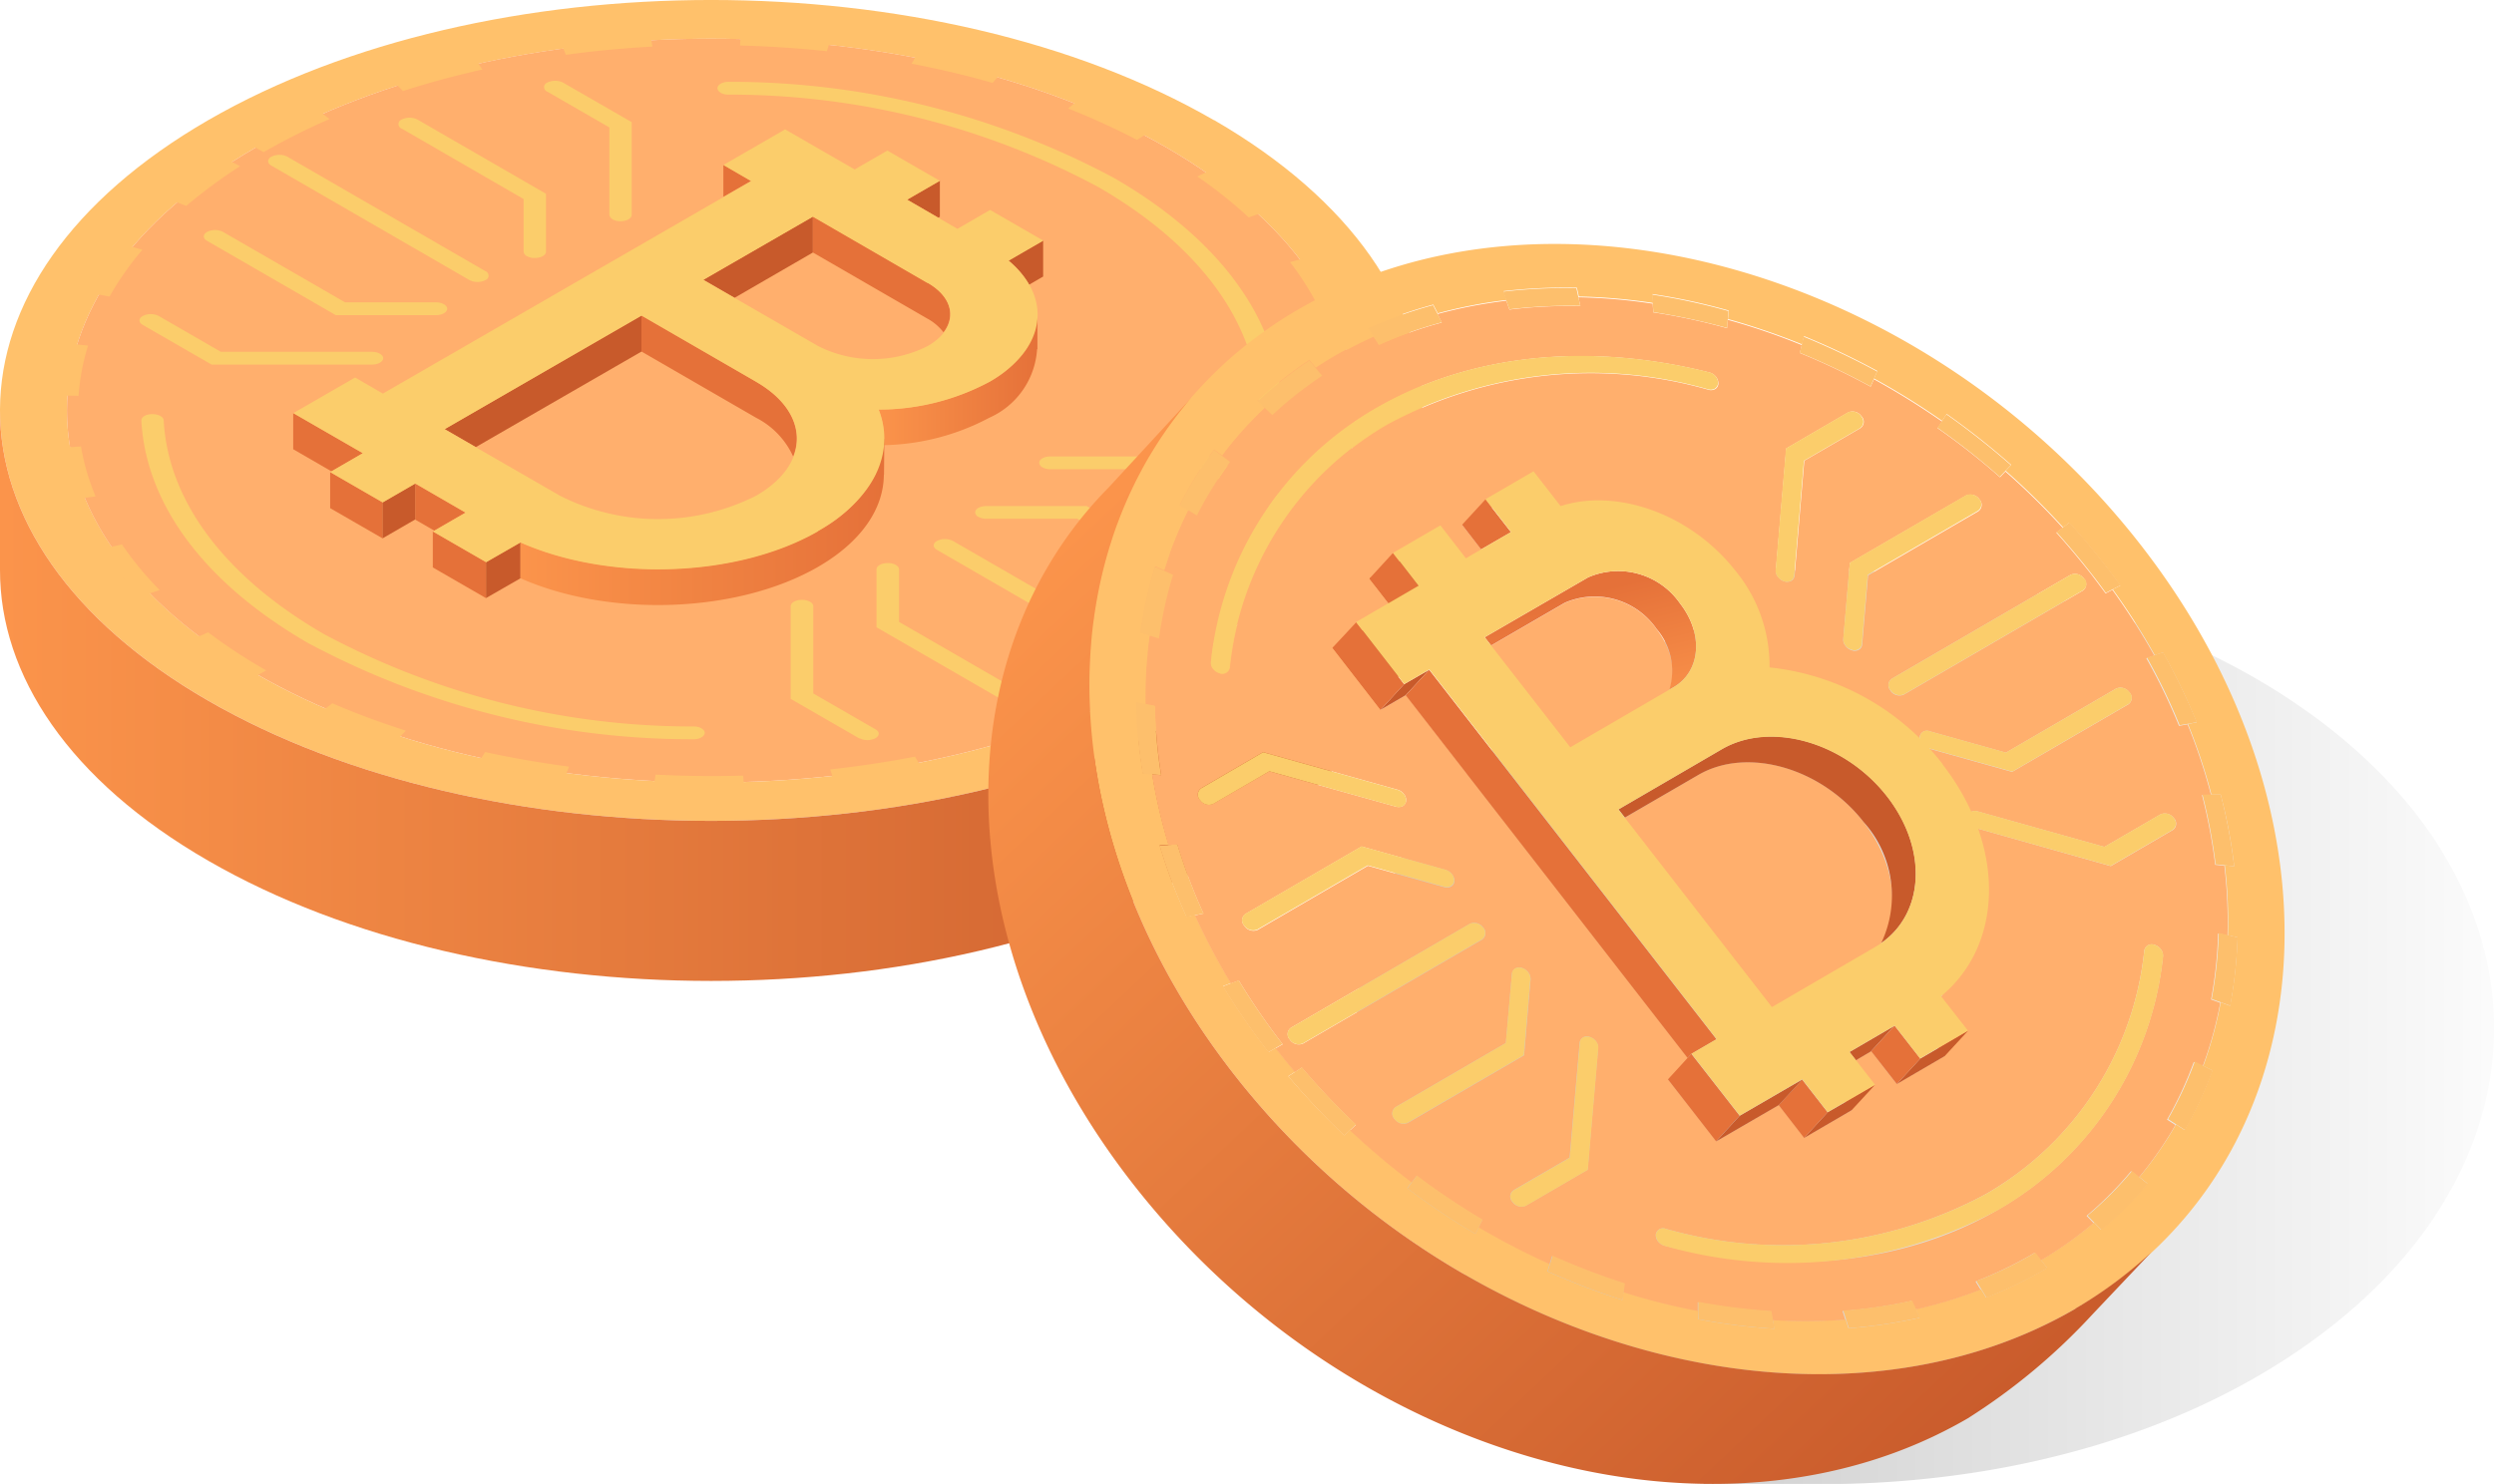 <svg xmlns="http://www.w3.org/2000/svg" xmlns:xlink="http://www.w3.org/1999/xlink" width="110.59" height="65.82" viewBox="0 0 110.59 65.82">
  <defs>
    <linearGradient id="linear-gradient" y1="0.5" x2="1" y2="0.5" gradientUnits="objectBoundingBox">
      <stop offset="0" stop-color="#fb944b"/>
      <stop offset="1" stop-color="#c85a2b"/>
    </linearGradient>
    <linearGradient id="linear-gradient-2" x1="0.001" y1="0.5" x2="1" y2="0.5" gradientUnits="objectBoundingBox">
      <stop offset="0" stop-color="#fb944b"/>
      <stop offset="1" stop-color="#e57139"/>
    </linearGradient>
    <linearGradient id="linear-gradient-3" x1="0" y1="0.5" y2="0.5" xlink:href="#linear-gradient-2"/>
    <linearGradient id="linear-gradient-4" y1="0.5" x2="1" y2="0.5" gradientUnits="objectBoundingBox">
      <stop offset="0.25" stop-opacity="0.2"/>
      <stop offset="1" stop-opacity="0"/>
    </linearGradient>
    <linearGradient id="linear-gradient-5" x1="0.017" y1="0.201" x2="0.79" y2="0.994" xlink:href="#linear-gradient"/>
    <linearGradient id="linear-gradient-6" x1="0.374" y1="0.226" x2="0.808" y2="1.188" gradientUnits="objectBoundingBox">
      <stop offset="0" stop-color="#e57139"/>
      <stop offset="1" stop-color="#fb944b"/>
    </linearGradient>
  </defs>
  <g id="Objects" transform="translate(0)">
    <g id="Front_coin" data-name="Front coin" transform="translate(0)">
      <g id="Grupo_80377" data-name="Grupo 80377">
        <g id="Grupo_80374" data-name="Grupo 80374">
          <g id="Grupo_80372" data-name="Grupo 80372" transform="translate(0)">
            <path id="Trazado_113608" data-name="Trazado 113608" d="M53.831,5.331c-12.309-7.109-32.28-7.109-44.6,0C3.1,8.878.015,13.518,0,18.165c-.015,4.676,3.059,9.352,9.235,12.913,12.316,7.109,32.28,7.109,44.6,0,6.154-3.554,9.235-8.216,9.235-12.877S59.986,8.886,53.831,5.324Zm-42.5,24.538C.182,23.431.182,12.986,11.333,6.548s29.25-6.446,40.4,0,11.158,16.883,0,23.329-29.243,6.438-40.4,0Z" transform="translate(0)" fill="#ffc16b"/>
            <path id="Trazado_113609" data-name="Trazado 113609" d="M12.441,7.187c11.158-6.446,29.25-6.446,40.4,0S64,24.07,52.841,30.515s-29.243,6.438-40.4,0S1.29,13.625,12.441,7.187Z" transform="translate(-1.108 -0.639)" fill="#ffaf6d"/>
            <g id="Grupo_80371" data-name="Grupo 80371" transform="translate(6.189 3.582)">
              <path id="Trazado_113610" data-name="Trazado 113610" d="M16,35.373c-4.567-2.637-7.189-6.14-7.393-9.862-.007-.16.2-.291.481-.291s.5.117.51.277c.189,3.576,2.717,6.941,7.1,9.476a34.6,34.6,0,0,0,16.409,4.1c.269,0,.488.138.481.291s-.233.284-.51.277A36.048,36.048,0,0,1,16,35.373Z" transform="translate(-8.528 -10.433)" fill="#fbcd6b"/>
              <path id="Trazado_113611" data-name="Trazado 113611" d="M67.817,19.314a.26.26,0,0,1-.146-.189c-.189-3.576-2.717-6.948-7.1-9.476a34.6,34.6,0,0,0-16.409-4.1c-.277,0-.488-.138-.481-.291s.233-.284.51-.277A36.048,36.048,0,0,1,61.269,9.248c4.567,2.637,7.189,6.14,7.393,9.862.007.16-.2.291-.481.291a.791.791,0,0,1-.364-.08Z" transform="translate(-18.055 -4.934)" fill="#fbcd6b"/>
              <path id="Trazado_113612" data-name="Trazado 113612" d="M65.779,38.387,56.995,33.31c-.2-.109-.2-.291,0-.4a.787.787,0,0,1,.7,0l8.784,5.069a.217.217,0,0,1,0,.408A.787.787,0,0,1,65.779,38.387Z" transform="translate(-21.632 -12.5)" fill="#fbcd6b"/>
              <path id="Trazado_113613" data-name="Trazado 113613" d="M59.516,31.3a.253.253,0,0,1-.146-.2c0-.16.219-.284.5-.284h4.443l5.7,3.292c.2.109.2.291,0,.4a.787.787,0,0,1-.7,0L63.9,31.378H59.865a.709.709,0,0,1-.35-.08Z" transform="translate(-22.318 -11.952)" fill="#fbcd6b"/>
              <path id="Trazado_113614" data-name="Trazado 113614" d="M63.416,28.278a.253.253,0,0,1-.146-.2c0-.16.218-.284.5-.284h7.109l3.044,1.755a.212.212,0,0,1,0,.4.787.787,0,0,1-.7,0l-2.753-1.588h-6.7a.709.709,0,0,1-.35-.08Z" transform="translate(-23.377 -11.131)" fill="#fbcd6b"/>
              <path id="Trazado_113615" data-name="Trazado 113615" d="M59.063,40.43l-5.7-3.292V34.574c0-.16.219-.284.5-.284s.5.124.5.284V36.9l5.412,3.125a.212.212,0,0,1,0,.4.787.787,0,0,1-.7,0Z" transform="translate(-20.685 -12.897)" fill="#fbcd6b"/>
              <path id="Trazado_113616" data-name="Trazado 113616" d="M51.184,42.677,48.14,40.922V36.814c0-.16.218-.284.5-.284s.5.131.5.284v3.867l2.753,1.588c.2.109.2.291,0,.4a.787.787,0,0,1-.7,0Z" transform="translate(-19.267 -13.505)" fill="#fbcd6b"/>
              <path id="Trazado_113617" data-name="Trazado 113617" d="M25.259,14.987,16.475,9.91c-.2-.109-.2-.291,0-.4a.787.787,0,0,1,.7,0l8.784,5.077a.212.212,0,0,1,0,.4A.787.787,0,0,1,25.259,14.987Z" transform="translate(-10.625 -6.143)" fill="#fbcd6b"/>
              <path id="Trazado_113618" data-name="Trazado 113618" d="M29.954,13.309a.253.253,0,0,1-.146-.2V10.775L24.4,7.65a.212.212,0,0,1,0-.4.787.787,0,0,1,.7,0l5.7,3.292v2.564c0,.16-.219.284-.5.284a.638.638,0,0,1-.35-.087Z" transform="translate(-12.778 -5.529)" fill="#fbcd6b"/>
              <path id="Trazado_113619" data-name="Trazado 113619" d="M36.166,11.059a.253.253,0,0,1-.146-.2V6.988L33.267,5.4a.212.212,0,0,1,0-.4.787.787,0,0,1,.7,0l3.044,1.755v4.108c0,.16-.218.284-.5.284a.709.709,0,0,1-.35-.08Z" transform="translate(-15.188 -4.918)" fill="#fbcd6b"/>
              <path id="Trazado_113620" data-name="Trazado 113620" d="M18.258,17.782l-5.7-3.292c-.2-.109-.2-.291,0-.4a.787.787,0,0,1,.7,0l5.412,3.125H22.7c.277,0,.5.131.5.284s-.219.284-.5.284H18.258Z" transform="translate(-9.56 -7.387)" fill="#fbcd6b"/>
              <path id="Trazado_113621" data-name="Trazado 113621" d="M11.689,21.365,8.645,19.61c-.2-.109-.2-.291,0-.4a.787.787,0,0,1,.7,0L12.1,20.8h6.7c.277,0,.5.131.5.284s-.219.284-.5.284H11.689Z" transform="translate(-8.498 -8.778)" fill="#fbcd6b"/>
            </g>
            <path id="Trazado_113622" data-name="Trazado 113622" d="M12.022,30.679l-.109-.066a24.364,24.364,0,0,1-2.542-1.675l.787-.35a24.009,24.009,0,0,0,2.462,1.624l.109.066-.7.4Zm3.044,1.515.6-.459c1.027.444,2.127.852,3.263,1.216l-.481.5a34.891,34.891,0,0,1-3.379-1.26ZM7.149,27a15.847,15.847,0,0,1-1.733-2.1l.918-.211a14.692,14.692,0,0,0,1.675,2.025L7.149,27ZM22.095,34.43l.35-.532c1.209.262,2.454.481,3.715.648l-.219.554c-1.3-.175-2.6-.4-3.846-.67ZM4.207,22.689a10.618,10.618,0,0,1-.67-2.287l.983-.058a9.953,9.953,0,0,0,.648,2.214Zm25.7,12.775L30,34.9c1.289.066,2.6.08,3.882.044l.051.568c-1.333.036-2.688.029-4.02-.044ZM3.427,18.079a9.785,9.785,0,0,1,.437-2.309l.969.1A9.941,9.941,0,0,0,4.411,18.1l-.991-.022Zm34.5,17.152-.182-.561c1.275-.138,2.535-.335,3.758-.568l.32.539c-1.267.248-2.578.444-3.889.59ZM4.84,13.52a13.737,13.737,0,0,1,1.515-2.149l.889.248a13.1,13.1,0,0,0-1.457,2.076l-.94-.175ZM45.532,33.738l-.444-.51c1.151-.335,2.28-.721,3.336-1.143l.561.473c-1.1.437-2.265.838-3.46,1.187ZM8.365,9.361a22.248,22.248,0,0,1,2.476-1.828l.736.379A22.3,22.3,0,0,0,9.188,9.674l-.816-.32ZM52.124,31.109l-.67-.422c.291-.153.583-.313.859-.481.634-.364,1.245-.75,1.814-1.151l.765.364c-.59.408-1.216.808-1.879,1.187-.291.168-.59.335-.889.5ZM12.612,7.285l-.7-.4a30.957,30.957,0,0,1,3.03-1.522l.6.459a28.911,28.911,0,0,0-2.928,1.471Zm43.78,19.949a15.684,15.684,0,0,0,1.8-1.988l.9.226a16.8,16.8,0,0,1-1.865,2.054l-.838-.3ZM18.8,4.583l-.481-.5c1.165-.379,2.4-.706,3.642-.991l.357.532c-1.2.269-2.389.59-3.518.954ZM59.5,23.134a10.55,10.55,0,0,0,.787-2.192l.976.08a10.9,10.9,0,0,1-.816,2.272l-.954-.153ZM26.02,2.966l-.226-.554c1.3-.175,2.637-.3,3.969-.371l.095.568c-1.282.066-2.578.189-3.838.364ZM60.543,18.705a9.306,9.306,0,0,0-.277-2.236l.976-.08a9.646,9.646,0,0,1,.284,2.316h-.991ZM33.741,2.558l.044-.568c1.34.036,2.68.124,3.991.262l-.182.561c-1.267-.138-2.564-.219-3.86-.255ZM59.458,14.277a13.2,13.2,0,0,0-1.326-2.112l.9-.233a13.314,13.314,0,0,1,1.377,2.185ZM41.352,3.367l.313-.539c1.267.24,2.513.539,3.715.881l-.437.51C43.777,3.884,42.575,3.6,41.352,3.367ZM56.3,10.184a19.478,19.478,0,0,0-2.28-1.814l.757-.364a22.457,22.457,0,0,1,2.36,1.879ZM48.293,5.355l.561-.473a32.107,32.107,0,0,1,3.154,1.442l-.663.422A32.421,32.421,0,0,0,48.3,5.355Z" transform="translate(-0.929 -0.541)" fill="#ffc16b"/>
          </g>
          <path id="Trazado_113623" data-name="Trazado 113623" d="M53.831,37.853c-12.316,7.109-32.28,7.109-44.6,0C3.059,34.292-.015,29.616,0,24.94v7.1c-.015,4.676,3.059,9.352,9.235,12.913,12.316,7.109,32.28,7.109,44.6,0,6.154-3.554,9.235-8.216,9.235-12.877v-.044h0V24.976c0,4.661-3.081,9.323-9.235,12.877Z" transform="translate(0 -6.775)" fill="url(#linear-gradient)"/>
          <g id="Grupo_80373" data-name="Grupo 80373" transform="translate(13.001 5.739)">
            <path id="Trazado_113624" data-name="Trazado 113624" d="M56.611,12.649l.066-.044v-1.6l-1.457.838Z" transform="translate(-28.002 -8.73)" fill="#c85a2b"/>
            <path id="Trazado_113625" data-name="Trazado 113625" d="M20.938,26.937,17.85,25.16v1.6l1.7.983Z" transform="translate(-17.85 -12.574)" fill="#e57139"/>
            <path id="Trazado_113626" data-name="Trazado 113626" d="M45.271,10.754,44.04,10.04v1.42Z" transform="translate(-24.965 -8.467)" fill="#e57139"/>
            <path id="Trazado_113627" data-name="Trazado 113627" d="M61.4,15.536a3.944,3.944,0,0,1,.91,1.071l.626-.364v-1.6l-1.537.889Z" transform="translate(-29.681 -9.716)" fill="#c85a2b"/>
            <path id="Trazado_113628" data-name="Trazado 113628" d="M60.533,19.1l-.794,1.428.335.066A4.667,4.667,0,0,1,58.4,22.12a10.426,10.426,0,0,1-4.909,1.231,3.394,3.394,0,0,1,.218,1.58,10.361,10.361,0,0,0,4.69-1.216,3.574,3.574,0,0,0,2.119-3.044h.015V19.09Z" transform="translate(-27.532 -10.925)" fill="url(#linear-gradient-2)"/>
            <path id="Trazado_113629" data-name="Trazado 113629" d="M42.82,15.994l1.384.8,3.474-2.01v-1.6Z" transform="translate(-24.633 -9.323)" fill="#c85a2b"/>
            <path id="Trazado_113630" data-name="Trazado 113630" d="M54.581,16.122,49.49,13.18v1.6l5.091,2.942a2.234,2.234,0,0,1,.7.6c.554-.728.328-1.61-.7-2.2Z" transform="translate(-26.445 -9.32)" fill="#e57139"/>
            <path id="Trazado_113631" data-name="Trazado 113631" d="M47.026,28.162l.422.087a6.09,6.09,0,0,1-2.571,2.556c-3.6,2.076-9.264,2.243-13.2.5v1.6c3.933,1.741,9.6,1.573,13.2-.5,1.952-1.129,2.913-2.607,2.921-4.086h.007l.015-1.6-.794,1.442Z" transform="translate(-21.607 -12.998)" fill="url(#linear-gradient-3)"/>
            <path id="Trazado_113632" data-name="Trazado 113632" d="M26.35,32.36v1.6l2.36,1.362v-1.6Z" transform="translate(-20.159 -14.53)" fill="#e57139"/>
            <path id="Trazado_113633" data-name="Trazado 113633" d="M29.59,33.9v1.6l1.522-.874v-1.6Z" transform="translate(-21.039 -14.712)" fill="#c85a2b"/>
            <path id="Trazado_113634" data-name="Trazado 113634" d="M25.28,29.45v1.6l.845.488,1.384-.8Z" transform="translate(-19.868 -13.74)" fill="#e57139"/>
            <path id="Trazado_113635" data-name="Trazado 113635" d="M20.1,28.75v1.6l2.323,1.34v-1.6Z" transform="translate(-18.461 -13.55)" fill="#e57139"/>
            <path id="Trazado_113636" data-name="Trazado 113636" d="M23.29,30.28v1.6l1.449-.838v-1.6Z" transform="translate(-19.328 -13.74)" fill="#c85a2b"/>
            <path id="Trazado_113637" data-name="Trazado 113637" d="M27.07,24.25l1.384.8L35.8,20.812v-1.6Z" transform="translate(-20.355 -10.958)" fill="#c85a2b"/>
            <path id="Trazado_113638" data-name="Trazado 113638" d="M44.141,22.152,39.05,19.21v1.6l5.091,2.942a3.6,3.6,0,0,1,1.639,1.719c.459-1.158-.087-2.418-1.639-3.314Z" transform="translate(-23.609 -10.958)" fill="#e57139"/>
            <path id="Trazado_113639" data-name="Trazado 113639" d="M41.123,25.7c2.527-1.457,3.43-3.511,2.695-5.39a10.426,10.426,0,0,0,4.909-1.231c2.527-1.464,2.811-3.729.852-5.375l1.537-.889-2.36-1.362-1.449.838L45.078,11l1.449-.838L44.2,8.82l-1.449.838L39.666,7.88,36.928,9.46l1.231.714L21.829,19.6,20.6,18.885l-2.739,1.58,3.081,1.777-1.449.838,2.331,1.347,1.449-.838L25.5,24.879l-1.449.838,2.36,1.362,1.522-.874c3.933,1.741,9.6,1.573,13.2-.5ZM45.988,14.69c1.34.772,1.34,2.032,0,2.8a5.384,5.384,0,0,1-4.858,0l-5.091-2.935,4.858-2.8L45.988,14.7ZM29.659,24.115l-5.091-2.935,8.733-5.04,5.091,2.942c2.4,1.391,2.4,3.649,0,5.04a9.643,9.643,0,0,1-8.725,0Z" transform="translate(-17.853 -7.88)" fill="#fbcd6b"/>
          </g>
        </g>
        <path id="Trazado_113640" data-name="Trazado 113640" d="M124.244,40.645c-6.22-4.224-14.494-6.169-22.622-5.885H97.98v2.454a31.406,31.406,0,0,0-6.744,3.43c-11.581,7.924-11.515,20.758.138,28.682a31.607,31.607,0,0,0,6.6,3.365v2.564h6.184c7.349-.146,14.632-2.1,20.219-5.929,11.588-7.924,11.53-20.765-.138-28.682Z" transform="translate(-22.437 -9.436)" fill="url(#linear-gradient-4)"/>
        <g id="Grupo_80375" data-name="Grupo 80375" transform="translate(43.824 10.819)">
          <path id="Trazado_113641" data-name="Trazado 113641" d="M109.48,27.444l.291-.219c.554.612,1.1,1.26,1.6,1.908.226.291.444.583.663.874l-.335.168a29.767,29.767,0,0,1,1.865,2.921l.364-.117a26.9,26.9,0,0,1,1.493,3.1l-.386.066a25.042,25.042,0,0,1,1.042,3.132h.408a22.064,22.064,0,0,1,.6,3.183l-.415-.044a21.108,21.108,0,0,1,.138,3.1l.422.095a19.088,19.088,0,0,1-.328,3.037l-.415-.153a17.506,17.506,0,0,1-.772,2.819l.4.2a17.122,17.122,0,0,1-1.231,2.644l-.379-.248a16.075,16.075,0,0,1-1.624,2.331l.35.284a17.034,17.034,0,0,1-2.047,2.054l-.313-.32a17.935,17.935,0,0,1-2.353,1.668l.269.35-.1.058a19.893,19.893,0,0,1-2.6,1.253l-.226-.371a19.872,19.872,0,0,1-2.9.881l.175.386a22.224,22.224,0,0,1-3.154.466l-.124-.393a23.926,23.926,0,0,1-3.234.022l.066.393a26.717,26.717,0,0,1-3.365-.422v-.386a28.415,28.415,0,0,1-3.321-.838l-.051.371a32.762,32.762,0,0,1-3.321-1.267l.109-.35A32.226,32.226,0,0,1,83.6,58.442l-.16.32a30.791,30.791,0,0,1-3.023-2.025l.211-.284a32.8,32.8,0,0,1-2.739-2.309l-.262.248a33.843,33.843,0,0,1-2.484-2.622l.306-.2c-.291-.342-.583-.7-.859-1.056l-.32.182a31.672,31.672,0,0,1-2.017-2.921l.357-.138a28.027,28.027,0,0,1-1.6-3.023l-.379.08a24.942,24.942,0,0,1-1.194-3.168l.4-.029a23.52,23.52,0,0,1-.728-3.139l-.415-.029a22.555,22.555,0,0,1-.284-3.176l.422.08a19.765,19.765,0,0,1,.182-3.023l-.415-.131a19.184,19.184,0,0,1,.641-2.928l.408.182a17.347,17.347,0,0,1,1.071-2.673l-.386-.226a16.7,16.7,0,0,1,1.522-2.462l.357.269a16.224,16.224,0,0,1,1.894-2.119l-.328-.313A18.025,18.025,0,0,1,76.079,20l.284.342c.277-.182.561-.364.859-.532a18,18,0,0,1,1.712-.874l-.248-.364a19.654,19.654,0,0,1,2.884-1.027l.2.386a21.118,21.118,0,0,1,3.052-.59l-.138-.393a24.079,24.079,0,0,1,3.256-.153l.087.393a25.432,25.432,0,0,1,3.292.284l-.029-.393a26.671,26.671,0,0,1,3.379.728l-.029.379a31.21,31.21,0,0,1,3.285,1.122l.087-.364a33.045,33.045,0,0,1,3.248,1.544l-.146.335a32.573,32.573,0,0,1,3.023,1.879l.2-.306a33.041,33.041,0,0,1,2.862,2.258l-.248.262a31.6,31.6,0,0,1,2.542,2.5h0Zm3.474.779C103.435,15.98,86.713,11.3,75.591,17.757S63.166,39.382,72.685,51.625s26.242,16.927,37.364,10.459,12.418-21.624,2.906-33.86h0Z" transform="translate(-61.84 -14.854)" fill="#ffc16b"/>
          <path id="Trazado_113642" data-name="Trazado 113642" d="M108.379,64.636C97.257,71.1,80.527,66.413,71.015,54.177,63.1,43.988,62.676,31.788,69.158,24.25L65.516,28.2c-7.349,7.436-7.225,20.226,1.02,30.838C76.048,71.279,92.479,75.969,103.6,69.5a27.433,27.433,0,0,0,5.528-4.61l2.607-2.753a19.125,19.125,0,0,1-3.358,2.491Z" transform="translate(-60.17 -17.407)" fill="url(#linear-gradient-5)"/>
          <path id="Trazado_113643" data-name="Trazado 113643" d="M92.408,32.83a3.339,3.339,0,0,0-4.079-1.165l-4.589,2.658,3.795,4.88,4.581-2.666c1.2-.7,1.34-2.36.291-3.707Zm9.184,8.558c-1.879-2.418-5.171-3.365-7.334-2.1l-4.581,2.666,6.81,8.769,4.581-2.666c2.17-1.26,2.4-4.246.524-6.664Zm-25.441,9.65a.345.345,0,0,1,.044-.532l7.932-4.61a.481.481,0,0,1,.59.168.351.351,0,0,1-.051.532l-7.932,4.61a.484.484,0,0,1-.583-.16h0Zm-2.017-5.047a.345.345,0,0,1,.044-.532l5.149-2.993,3.729,1.042a.56.56,0,0,1,.284.2.438.438,0,0,1,.1.3.289.289,0,0,1-.146.233.374.374,0,0,1-.3.029l-3.387-.947-4.887,2.841a.484.484,0,0,1-.583-.16h0Zm6.657,8.565a.345.345,0,0,1,.044-.532l4.887-2.841.269-3.066a.324.324,0,0,1,.444-.262.56.56,0,0,1,.284.2.464.464,0,0,1,.1.3L86.53,51.73l-5.149,2.993a.484.484,0,0,1-.583-.16h0ZM72.167,40.412a.345.345,0,0,1,.044-.532l2.746-1.6,5.965,1.668a.529.529,0,0,1,.277.189.427.427,0,0,1,.1.3.32.32,0,0,1-.146.233.411.411,0,0,1-.3.029L75.234,39.13,72.75,40.572a.477.477,0,0,1-.583-.16h0ZM86.02,58.234a.338.338,0,0,1,.044-.524l2.484-1.442.444-5.091a.324.324,0,0,1,.444-.262.529.529,0,0,1,.277.189.464.464,0,0,1,.1.3l-.466,5.4L86.6,58.4a.478.478,0,0,1-.583-.168h0ZM96.37,35.656a11.1,11.1,0,0,1,7.684,4.3c2.811,3.613,2.709,8-.066,10.284l1.187,1.522L103.056,53l-1.129-1.457-2,1.165,1.129,1.457-2.1,1.216L97.827,53.93l-2.768,1.61-2.141-2.746,1.114-.648L81.293,35.75l-1.114.648-2.134-2.753,2.768-1.61-1.129-1.457,2.1-1.216,1.129,1.457,2-1.165L83.784,28.2l2.127-1.238,1.2,1.544c2.513-.808,5.8.35,7.771,2.891a6.568,6.568,0,0,1,1.493,4.261h0Zm-3.9,24.326a.445.445,0,0,1-.1-.291.319.319,0,0,1,.43-.269,18.961,18.961,0,0,0,14.217-1.544,14.124,14.124,0,0,0,7.014-10.8.339.339,0,0,1,.459-.248.553.553,0,0,1,.269.189.463.463,0,0,1,.1.313,14.735,14.735,0,0,1-7.305,11.238c-4.122,2.4-9.374,2.964-14.8,1.6a.538.538,0,0,1-.291-.2h0ZM72.743,34.592a.422.422,0,0,1-.095-.313,14.735,14.735,0,0,1,7.305-11.238c4.122-2.4,9.374-2.964,14.793-1.6a.556.556,0,0,1,.3.2.489.489,0,0,1,.1.291.3.3,0,0,1-.146.248.392.392,0,0,1-.291.029A18.943,18.943,0,0,0,80.5,23.74a14.137,14.137,0,0,0-7.014,10.8.335.335,0,0,1-.459.248.61.61,0,0,1-.277-.189h0ZM97.79,30.514a.389.389,0,0,1-.095-.3l.459-5.4,2.746-1.6a.481.481,0,0,1,.59.168.346.346,0,0,1-.051.532l-2.484,1.442-.43,5.091a.32.32,0,0,1-.146.233.411.411,0,0,1-.3.029.5.5,0,0,1-.284-.2h0ZM106.3,41.475a.42.42,0,0,1-.095-.3.324.324,0,0,1,.444-.262l5.615,1.573,2.484-1.442a.486.486,0,0,1,.59.16.345.345,0,0,1-.044.532l-2.746,1.6L106.6,41.657a.548.548,0,0,1-.284-.189h0Zm-5.521-7.91a.42.42,0,0,1-.095-.3l.291-3.372L106.13,26.9a.481.481,0,0,1,.59.168.351.351,0,0,1-.051.532l-4.887,2.841-.262,3.066a.289.289,0,0,1-.146.233.374.374,0,0,1-.3.029.52.52,0,0,1-.284-.189h0Zm3.387,4.355a.42.42,0,0,1-.095-.3.321.321,0,0,1,.444-.262l3.379.947,4.887-2.841a.481.481,0,0,1,.59.168.351.351,0,0,1-.051.532l-5.149,2.993-3.722-1.042a.52.52,0,0,1-.284-.189h0Zm-1.377-2.36a.345.345,0,0,1,.044-.532l7.932-4.61a.481.481,0,0,1,.59.168.351.351,0,0,1-.051.532l-7.932,4.61a.486.486,0,0,1-.59-.16h0Zm9.847-4.487-.32.168c-.211-.284-.422-.568-.634-.845-.5-.634-1.012-1.253-1.551-1.85l.284-.211a31.606,31.606,0,0,0-2.542-2.5l-.24.255a30.835,30.835,0,0,0-2.768-2.178l.2-.291a33.565,33.565,0,0,0-3.023-1.879l-.146.328a30.869,30.869,0,0,0-3.139-1.493l.087-.35a29.122,29.122,0,0,0-3.285-1.122l-.029.371a27.884,27.884,0,0,0-3.27-.7l-.029-.386a25.213,25.213,0,0,0-3.292-.284l.087.393a21.432,21.432,0,0,0-3.146.153l-.138-.393a21.508,21.508,0,0,0-3.052.59l.189.379a18.015,18.015,0,0,0-2.782.991l-.24-.364c-.583.262-1.151.554-1.712.874-.291.168-.583.35-.859.532l.277.335a17.315,17.315,0,0,0-2.214,1.748l-.32-.306a16.224,16.224,0,0,0-1.894,2.119l.357.269a16.663,16.663,0,0,0-1.479,2.382l-.379-.226a17.058,17.058,0,0,0-1.071,2.673l.4.182a17.975,17.975,0,0,0-.626,2.833l-.408-.131a19.709,19.709,0,0,0-.182,3.023l.415.08a22,22,0,0,0,.277,3.059l-.408-.029a24.705,24.705,0,0,0,.728,3.139l.393-.029a24.8,24.8,0,0,0,1.158,3.059l-.379.08a28.728,28.728,0,0,0,1.6,3.023l.35-.131a29.567,29.567,0,0,0,1.945,2.826l-.313.182c.277.357.568.714.859,1.056l.3-.2a31.59,31.59,0,0,0,2.4,2.535l-.262.248a32.8,32.8,0,0,0,2.739,2.309l.211-.284a32.238,32.238,0,0,0,2.913,1.952l-.16.32a32.223,32.223,0,0,0,3.146,1.631l.109-.35a31.137,31.137,0,0,0,3.2,1.224l-.051.371a28.671,28.671,0,0,0,3.314.838v-.386a25.932,25.932,0,0,0,3.241.408l.066.386a23.926,23.926,0,0,0,3.234-.022l-.124-.386a21.838,21.838,0,0,0,3.052-.444l.175.379a19.873,19.873,0,0,0,2.9-.881l-.226-.364a18.572,18.572,0,0,0,2.513-1.209l.1-.058.269.342a16.835,16.835,0,0,0,2.353-1.668l-.313-.32a15.849,15.849,0,0,0,1.974-1.981l.342.284a16.3,16.3,0,0,0,1.624-2.331l-.371-.24a16.986,16.986,0,0,0,1.187-2.556l.393.2A17.506,17.506,0,0,0,117.4,49.4l-.408-.146a19.563,19.563,0,0,0,.313-2.928l.415.095a21.2,21.2,0,0,0-.138-3.1l-.408-.044a24.476,24.476,0,0,0-.583-3.088h.4a24.752,24.752,0,0,0-1.042-3.139l-.379.066a26.381,26.381,0,0,0-1.449-3l.357-.117a31.191,31.191,0,0,0-1.865-2.921h0Z" transform="translate(-62.772 -15.739)" fill="#ffaf6d"/>
          <path id="Trazado_113644" data-name="Trazado 113644" d="M123.2,57.722a.553.553,0,0,0-.269-.189.335.335,0,0,0-.459.248,14.174,14.174,0,0,1-7.014,10.8,19,19,0,0,1-14.217,1.544.32.32,0,0,0-.43.269.489.489,0,0,0,.1.291.58.58,0,0,0,.291.2,19.784,19.784,0,0,0,14.8-1.6,14.735,14.735,0,0,0,7.305-11.238.429.429,0,0,0-.1-.313h0Z" transform="translate(-71.211 -26.443)" fill="#fbcd6b"/>
          <path id="Trazado_113645" data-name="Trazado 113645" d="M96.115,22.6a.53.53,0,0,0-.3-.2c-5.419-1.362-10.67-.794-14.793,1.6A14.735,14.735,0,0,0,73.719,35.24a.422.422,0,0,0,.095.313.542.542,0,0,0,.277.189.335.335,0,0,0,.459-.248,14.155,14.155,0,0,1,7.014-10.8,18.947,18.947,0,0,1,14.21-1.537.392.392,0,0,0,.291-.029.335.335,0,0,0,.146-.248.489.489,0,0,0-.1-.291h0Z" transform="translate(-63.85 -16.707)" fill="#fbcd6b"/>
          <path id="Trazado_113646" data-name="Trazado 113646" d="M123.647,35.151a.49.49,0,0,0-.59-.168l-7.932,4.61a.345.345,0,0,0-.044.532.482.482,0,0,0,.59.16l7.932-4.61a.351.351,0,0,0,.051-.532h0Z" transform="translate(-75.06 -20.31)" fill="#fbcd6b"/>
          <path id="Trazado_113647" data-name="Trazado 113647" d="M118.25,30.311a.49.49,0,0,0-.59-.168l-5.149,2.993-.291,3.372a.457.457,0,0,0,.095.3A.52.52,0,0,0,112.6,37a.347.347,0,0,0,.3-.029.289.289,0,0,0,.146-.233l.262-3.066,4.887-2.841a.351.351,0,0,0,.051-.532h0Z" transform="translate(-74.31 -18.996)" fill="#fbcd6b"/>
          <path id="Trazado_113648" data-name="Trazado 113648" d="M111.9,25.261a.49.49,0,0,0-.59-.168l-2.746,1.6-.459,5.4a.42.42,0,0,0,.095.3.608.608,0,0,0,.284.2.378.378,0,0,0,.3-.029.32.32,0,0,0,.146-.233l.43-5.091,2.484-1.442a.35.35,0,0,0,.051-.532h0Z" transform="translate(-73.193 -17.624)" fill="#fbcd6b"/>
          <path id="Trazado_113649" data-name="Trazado 113649" d="M126.181,42.081a.49.49,0,0,0-.59-.168L120.7,44.754l-3.379-.947a.319.319,0,0,0-.444.262.457.457,0,0,0,.095.3.52.52,0,0,0,.284.189L120.98,45.6l5.149-2.993a.351.351,0,0,0,.051-.532h0Z" transform="translate(-75.576 -22.193)" fill="#fbcd6b"/>
          <path id="Trazado_113650" data-name="Trazado 113650" d="M128.932,49.695a.484.484,0,0,0-.59-.16l-2.484,1.442L120.243,49.4c-.233-.066-.437.051-.444.262a.42.42,0,0,0,.095.3.52.52,0,0,0,.284.189l5.958,1.675,2.746-1.6a.345.345,0,0,0,.044-.532h0Z" transform="translate(-76.369 -24.235)" fill="#fbcd6b"/>
          <path id="Trazado_113651" data-name="Trazado 113651" d="M87.058,56.411a.49.49,0,0,0-.59-.168l-7.932,4.61a.35.35,0,0,0-.044.532.475.475,0,0,0,.583.16l7.932-4.61a.351.351,0,0,0,.051-.532h0Z" transform="translate(-65.121 -26.086)" fill="#fbcd6b"/>
          <path id="Trazado_113652" data-name="Trazado 113652" d="M84.929,52.778a.574.574,0,0,0-.284-.2L80.916,51.54l-5.149,2.993a.35.35,0,0,0-.044.532.475.475,0,0,0,.583.16l4.887-2.841,3.387.947a.347.347,0,0,0,.3-.029.289.289,0,0,0,.146-.233.464.464,0,0,0-.1-.3h0Z" transform="translate(-64.369 -24.82)" fill="#fbcd6b"/>
          <path id="Trazado_113653" data-name="Trazado 113653" d="M82.064,47.667a.559.559,0,0,0-.277-.189L75.822,45.81l-2.746,1.6a.35.35,0,0,0-.044.532.477.477,0,0,0,.583.16L76.1,46.655l5.623,1.573a.378.378,0,0,0,.3-.029.32.32,0,0,0,.146-.233.51.51,0,0,0-.1-.3h0Z" transform="translate(-63.638 -23.264)" fill="#fbcd6b"/>
          <path id="Trazado_113654" data-name="Trazado 113654" d="M90.8,59.14a.574.574,0,0,0-.284-.2c-.233-.066-.437.051-.444.262L89.8,62.272l-4.887,2.841a.35.35,0,0,0-.044.532.475.475,0,0,0,.583.16L90.6,62.811l.291-3.379a.464.464,0,0,0-.1-.3h0Z" transform="translate(-66.854 -26.827)" fill="#fbcd6b"/>
          <path id="Trazado_113655" data-name="Trazado 113655" d="M95.755,63.333a.529.529,0,0,0-.277-.189c-.233-.066-.437.051-.444.262L94.589,68.5l-2.484,1.442a.338.338,0,0,0-.044.524.48.48,0,0,0,.583.168l2.746-1.6.466-5.4a.438.438,0,0,0-.1-.3h0Z" transform="translate(-68.806 -27.968)" fill="#fbcd6b"/>
          <path id="Trazado_113656" data-name="Trazado 113656" d="M73.722,48.248l-.35.131-.357.138a31.675,31.675,0,0,0,2.017,2.921l.32-.182.313-.182a29.564,29.564,0,0,1-1.945-2.826Zm5.2,6.395a30.409,30.409,0,0,1-2.4-2.535l-.3.2-.306.2A33.84,33.84,0,0,0,78.4,55.138l.262-.248.262-.248ZM71,42.217l-.393.029-.4.029A25.8,25.8,0,0,0,71.4,45.443l.379-.08.379-.08A25.244,25.244,0,0,1,71,42.224h0ZM84.531,58.859a32.237,32.237,0,0,1-2.913-1.952l-.211.284-.211.284A31.687,31.687,0,0,0,84.217,59.5l.16-.32.16-.32h0ZM70.008,36.07l-.415-.08-.422-.08a22.653,22.653,0,0,0,.284,3.176l.415.029.408.029A22,22,0,0,1,70,36.084h0Zm20.83,25.616a29.908,29.908,0,0,1-3.2-1.224l-.109.35-.109.35a32.761,32.761,0,0,0,3.321,1.267l.051-.371.051-.371ZM70.809,30.265l-.4-.182L70,29.9a19.376,19.376,0,0,0-.641,2.928l.415.131.408.131a18.157,18.157,0,0,1,.626-2.833h0ZM97.342,62.916a27.683,27.683,0,0,1-3.248-.408v.386l.015.386a26.888,26.888,0,0,0,3.365.422l-.066-.393-.066-.386h0ZM73.336,25.254l-.357-.269-.357-.269A16.472,16.472,0,0,0,71.1,27.177l.386.226.379.226a16.035,16.035,0,0,1,1.479-2.382h0Zm30.241,37.2a22,22,0,0,1-3.052.444l.124.386.124.393a22.224,22.224,0,0,0,3.154-.466l-.175-.386-.175-.379h0ZM77.415,21.43l-.277-.335-.284-.342a17.527,17.527,0,0,0-2.294,1.806l.328.313.32.306a17.315,17.315,0,0,1,2.214-1.748h0Zm32.163,39.585-.269-.35-.269-.342-.1.058a17.743,17.743,0,0,1-2.513,1.209l.226.364.226.371a19.893,19.893,0,0,0,2.6-1.253l.1-.058h0ZM82.338,18.3a19.654,19.654,0,0,0-2.884,1.027l.248.364.24.364a18.014,18.014,0,0,1,2.782-.991l-.189-.379-.2-.386Zm31.683,38.973-.35-.284-.342-.284a15.849,15.849,0,0,1-1.974,1.981l.313.32.313.32a16.52,16.52,0,0,0,2.047-2.054h0ZM88.7,17.548a24.079,24.079,0,0,0-3.256.153l.138.393.138.393a22.542,22.542,0,0,1,3.146-.153l-.087-.393-.087-.393h0Zm28.208,34.7-.4-.2-.393-.2a16.986,16.986,0,0,1-1.187,2.556l.371.24.379.248a17.123,17.123,0,0,0,1.231-2.644h0ZM95.427,18.561a28,28,0,0,0-3.379-.728l.029.393.029.386a29.448,29.448,0,0,1,3.27.7l.029-.371.029-.379h0Zm22.586,27.779-.422-.095-.415-.095a19.361,19.361,0,0,1-.313,2.928l.408.146.415.153a20.724,20.724,0,0,0,.328-3.037Zm-15.994-25.1A33.044,33.044,0,0,0,98.77,19.7l-.087.364-.087.35a30.87,30.87,0,0,1,3.139,1.493l.146-.328.146-.335h0ZM117.262,40h-.408l-.4.015a24.476,24.476,0,0,1,.583,3.088l.408.044.415.044a23.411,23.411,0,0,0-.6-3.19h0Zm-9.3-14.6a34.189,34.189,0,0,0-2.862-2.258l-.2.306-.2.291a30.837,30.837,0,0,1,2.768,2.178l.24-.255.248-.262h0Zm6.752,8.3-.364.117-.357.117a26.384,26.384,0,0,1,1.449,3l.379-.066.386-.066a29.532,29.532,0,0,0-1.493-3.1Zm-2.556-3.853c-.51-.656-1.049-1.3-1.6-1.908l-.291.219-.284.211c.539.6,1.056,1.216,1.551,1.85.219.277.43.561.634.845l.32-.168.335-.168c-.219-.291-.437-.59-.663-.874h0Z" transform="translate(-62.615 -15.585)" fill="#fdbf6c"/>
        </g>
        <g id="Grupo_80376" data-name="Grupo 80376" transform="translate(59.083 20.903)">
          <path id="Trazado_113657" data-name="Trazado 113657" d="M90.674,38.065l3.263-1.894a3.337,3.337,0,0,1,4.079,1.165,2.841,2.841,0,0,1,.561,2.688l.189-.109c1.2-.7,1.34-2.36.291-3.707a3.339,3.339,0,0,0-4.079-1.165L90.39,37.7Z" transform="translate(-83.638 -30.338)" fill="url(#linear-gradient-6)"/>
          <path id="Trazado_113658" data-name="Trazado 113658" d="M91.18,31.867l-.852-1.093-.277-.364L89.01,31.539l.845,1.093Z" transform="translate(-83.263 -29.165)" fill="#e57139"/>
          <path id="Trazado_113659" data-name="Trazado 113659" d="M98.817,48.452l3.263-1.894c2.17-1.26,5.463-.313,7.334,2.1a4.885,4.885,0,0,1,.772,5.361c1.923-1.34,2.068-4.181.269-6.5-1.879-2.418-5.171-3.365-7.334-2.1L98.54,48.088l.284.364Z" transform="translate(-85.852 -33.091)" fill="#c85a2b"/>
          <path id="Trazado_113660" data-name="Trazado 113660" d="M85.548,35.137,84.412,33.68,83.37,34.816l.852,1.093Z" transform="translate(-81.731 -30.053)" fill="#e57139"/>
          <path id="Trazado_113661" data-name="Trazado 113661" d="M85.092,41.431,84.05,42.567h0l1.114-.648h0l1.042-1.129Z" transform="translate(-81.916 -31.984)" fill="#c85a2b"/>
          <path id="Trazado_113662" data-name="Trazado 113662" d="M84.3,40.646l-1.85-2.389-.007.007.007-.007-.277-.357L81.12,39.029l2.134,2.753L84.3,40.646Z" transform="translate(-81.12 -31.199)" fill="#e57139"/>
          <path id="Trazado_113663" data-name="Trazado 113663" d="M110.882,67.286l-1.042,1.136,2.1-1.224,1.042-1.129-1.318.765Z" transform="translate(-88.922 -38.852)" fill="#c85a2b"/>
          <path id="Trazado_113664" data-name="Trazado 113664" d="M110.46,67.2l-1.129-1.449-1.042,1.129,1.129,1.457h0L110.46,67.2Z" transform="translate(-88.501 -38.765)" fill="#e57139"/>
          <path id="Trazado_113665" data-name="Trazado 113665" d="M102.582,64.18,101.555,65.3l-.015.007,2.141,2.753,1.042-1.136Z" transform="translate(-86.667 -38.339)" fill="#e57139"/>
          <path id="Trazado_113666" data-name="Trazado 113666" d="M108.3,65.74l-2.775,1.61-1.042,1.136,2.775-1.61h0l1.042-1.129Z" transform="translate(-87.466 -38.762)" fill="#c85a2b"/>
          <path id="Trazado_113667" data-name="Trazado 113667" d="M112.6,63.641l.284.364.656-.386,1.034-1.129Z" transform="translate(-89.672 -37.88)" fill="#c85a2b"/>
          <path id="Trazado_113668" data-name="Trazado 113668" d="M116.522,64.008h0l-1.042,1.129h0L117.6,63.9l1.042-1.129Z" transform="translate(-90.454 -37.956)" fill="#c85a2b"/>
          <path id="Trazado_113669" data-name="Trazado 113669" d="M114.953,62.47l-.029.015-1.034,1.129.022-.015,1.136,1.457,1.042-1.129Z" transform="translate(-90.022 -37.874)" fill="#e57139"/>
          <path id="Trazado_113670" data-name="Trazado 113670" d="M86.622,40.79h0L85.58,41.919l12.5,16.089h0l.168-.182,1.114-.648Z" transform="translate(-82.332 -31.984)" fill="#e57139"/>
          <path id="Trazado_113671" data-name="Trazado 113671" d="M88.263,36.063l4.589-2.658A3.337,3.337,0,0,1,96.93,34.57c1.049,1.347.91,3.008-.291,3.707l-4.581,2.666-3.795-4.88h0ZM94.192,43.7l4.581-2.666c2.17-1.26,5.463-.313,7.334,2.1s1.646,5.4-.524,6.664L101,52.466,94.192,43.7h0Zm14.385-2a11.158,11.158,0,0,0-7.684-4.3A6.622,6.622,0,0,0,99.4,33.136c-1.974-2.535-5.266-3.7-7.771-2.891l-1.2-1.544L88.3,29.938l1.129,1.457-2,1.165L86.3,31.1,84.2,32.32l1.129,1.457-2.768,1.61,2.134,2.753,1.114-.648L98.547,53.886l-1.114.648,2.141,2.746,2.768-1.61,1.129,1.457,2.1-1.216-1.129-1.457,2-1.165,1.129,1.457,2.119-1.238L108.5,51.985c2.775-2.28,2.87-6.672.066-10.284h0Z" transform="translate(-81.511 -28.7)" fill="#fbcd6b"/>
        </g>
      </g>
    </g>
  </g>
</svg>
